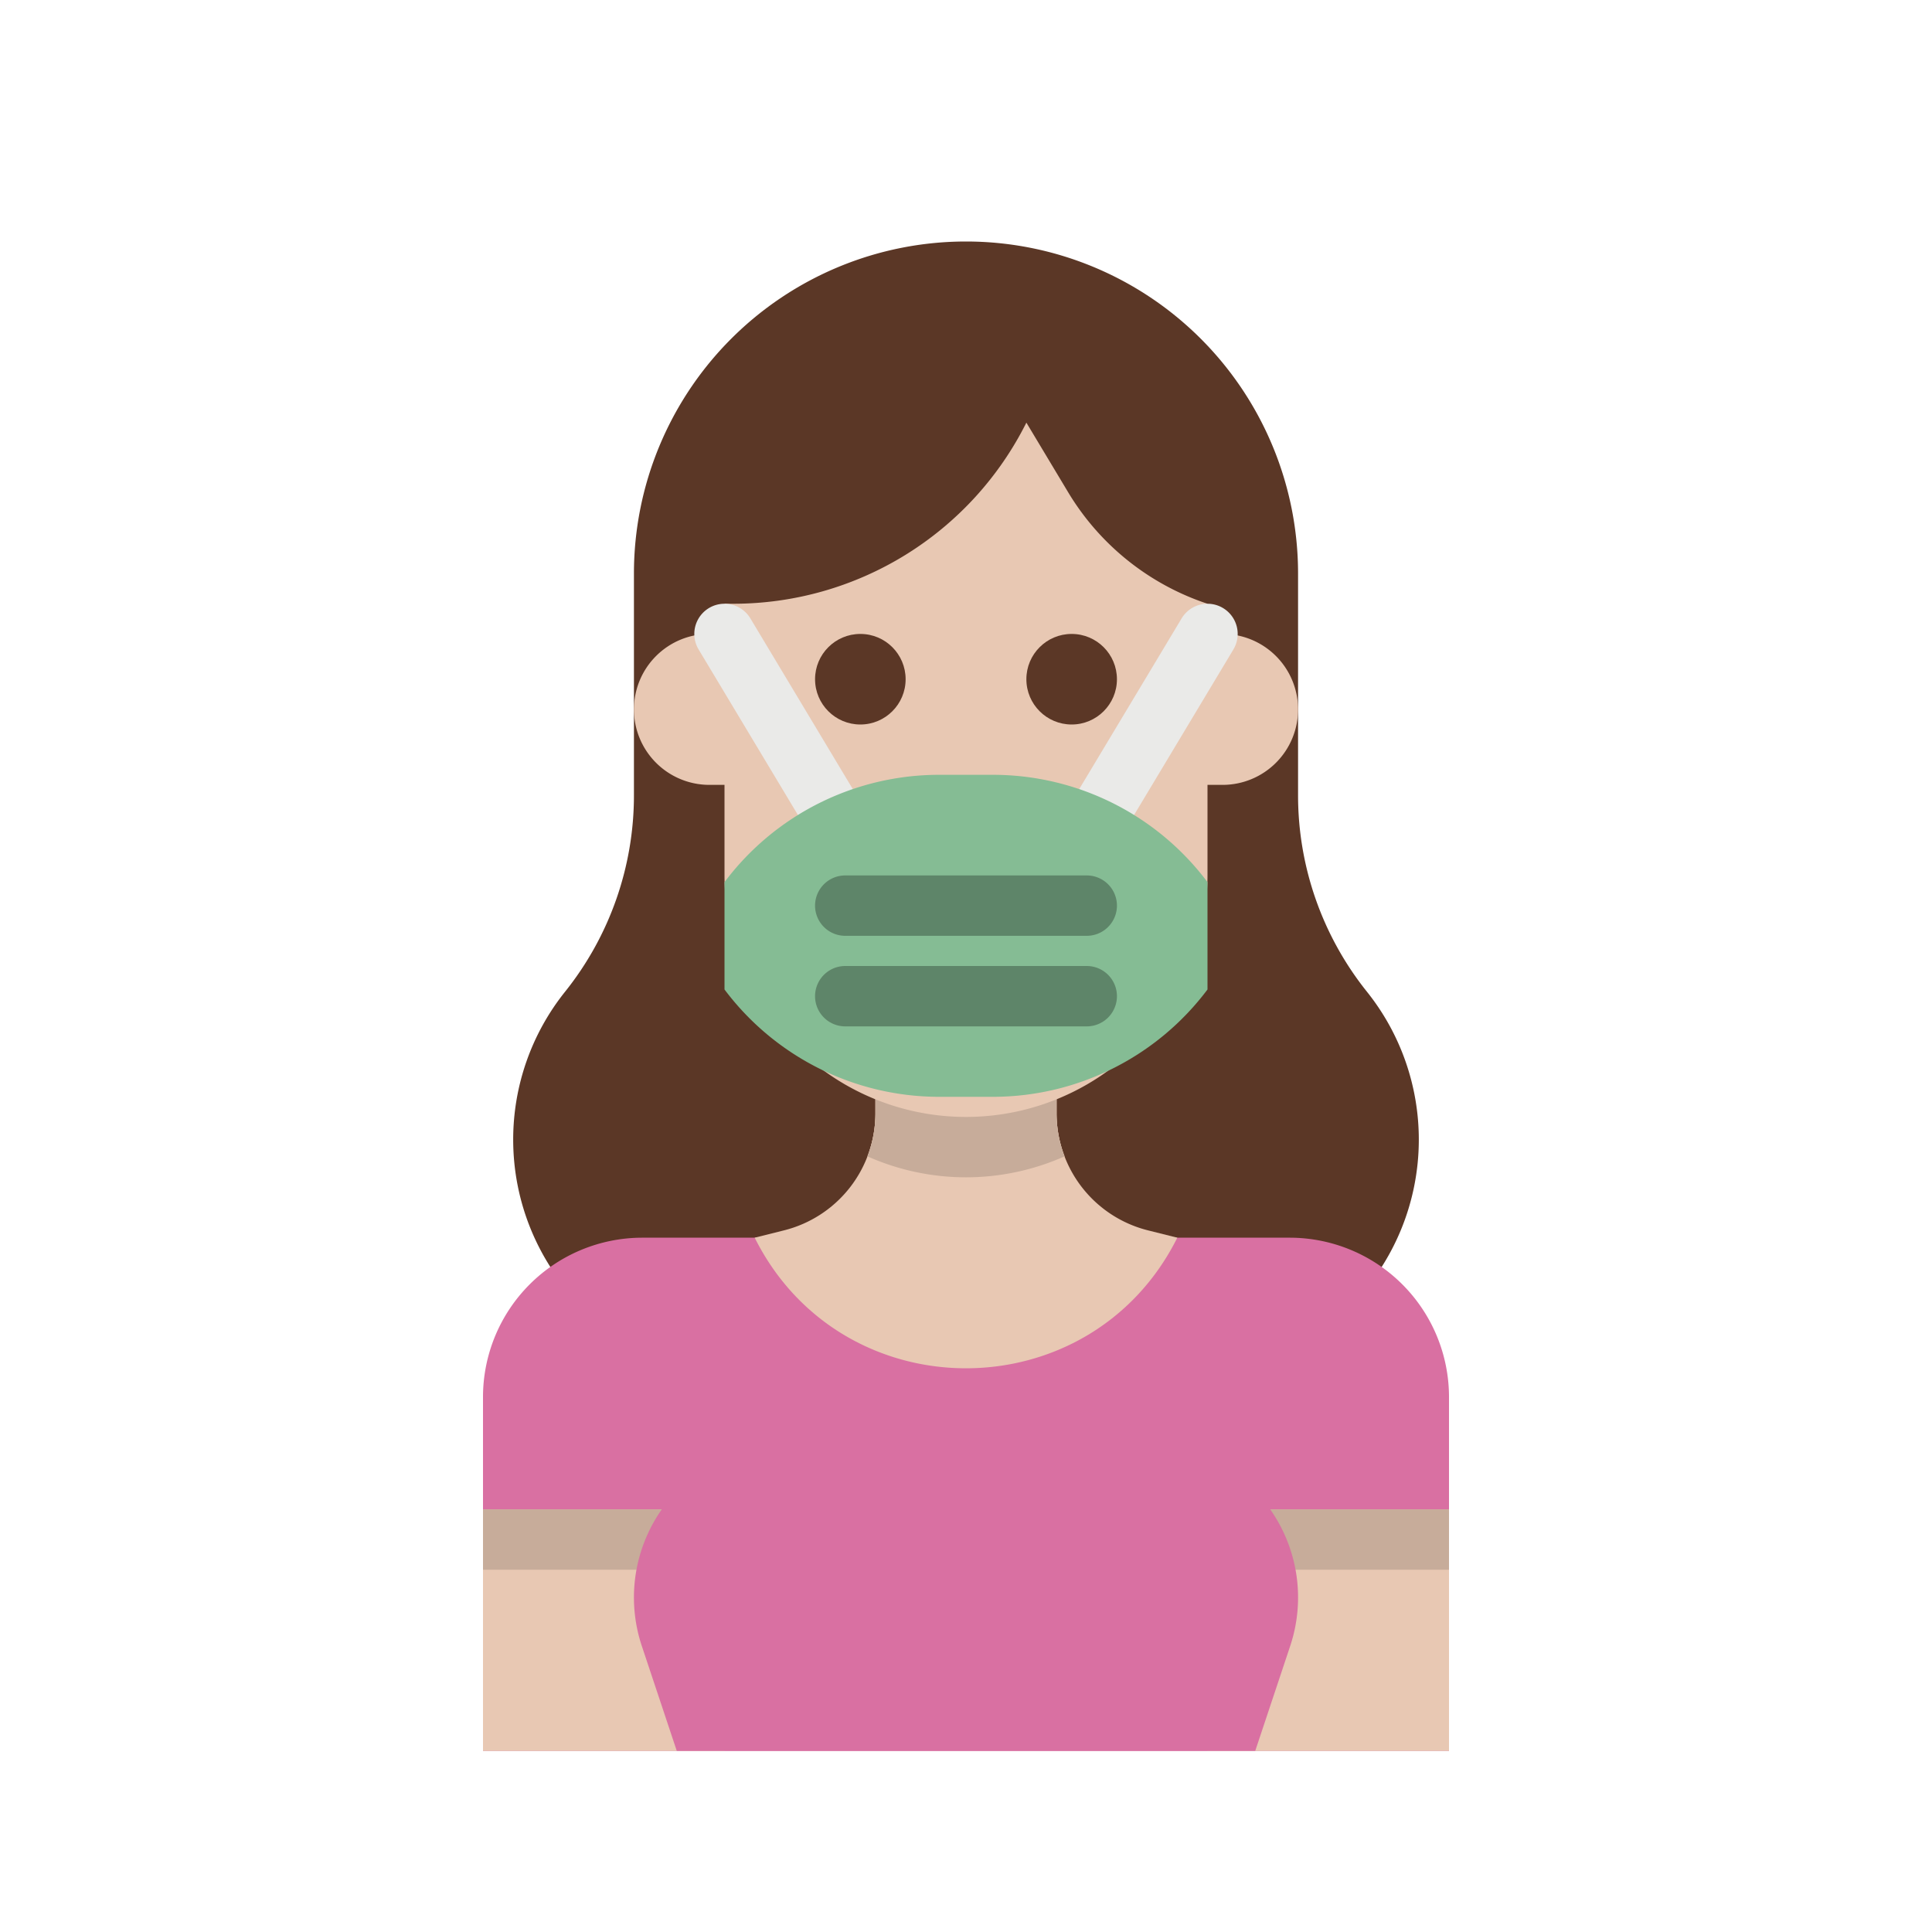 <?xml version="1.0" ?><svg viewBox="0 0 512 512" xmlns="http://www.w3.org/2000/svg"><g id="flat"><path d="M362.25,262.813A83.286,83.286,0,0,1,344,210.785V152a88,88,0,0,0-88-88h0a88,88,0,0,0-88,88v58.785a83.286,83.286,0,0,1-18.25,52.028A62.744,62.744,0,0,0,136,302.01h0a62.747,62.747,0,0,0,18.378,44.368l3.244,3.244A62.747,62.747,0,0,0,201.99,368H310.01a62.747,62.747,0,0,0,44.368-18.378l3.244-3.244A62.747,62.747,0,0,0,376,302.01h0A62.744,62.744,0,0,0,362.25,262.813Z" style="fill:#5b3726"/><path d="M341.761,328H170.239A42.239,42.239,0,0,0,128,370.239V464H384V370.239A42.239,42.239,0,0,0,341.761,328Z" style="fill:#d970a2"/><path d="M232,272v23.015a32,32,0,0,1-24.239,31.045L200,328h0c23.073,46.147,88.927,46.147,112,0h0l-7.761-1.94A32,32,0,0,1,280,295.015V272Z" style="fill:#e8c8b3"/><path d="M282.11,306.45a64.192,64.192,0,0,1-52.22,0A31.858,31.858,0,0,0,232,295.02V272h48v23.02A31.858,31.858,0,0,0,282.11,306.45Z" style="fill:#e8c8b3"/><rect height="64" style="fill:#e8c8b3" width="64" x="320" y="400"/><path d="M282.11,306.45a64.192,64.192,0,0,1-52.22,0A31.858,31.858,0,0,0,232,295.02V272h48v23.02A31.858,31.858,0,0,0,282.11,306.45Z" style="fill:#c7ac9a"/><rect height="64" style="fill:#e8c8b3" width="64" x="128" y="400"/><path d="M256,296h0a64,64,0,0,1-64-64V160h2.334A86.833,86.833,0,0,0,272,112h0l11.058,18.43a68,68,0,0,0,36.806,29.525L320,160v72A64,64,0,0,1,256,296Z" style="fill:#e8c8b3"/><circle cx="228" cy="180" r="12" style="fill:#5b3726"/><circle cx="284" cy="180" r="12" style="fill:#5b3726"/><path d="M312,168h12a20,20,0,0,1,20,20h0a20,20,0,0,1-20,20H312Z" style="fill:#e8c8b3"/><path d="M200,168H188a20,20,0,0,0-20,20h0a20,20,0,0,0,20,20h12Z" style="fill:#e8c8b3"/><path d="M220.808,224a8,8,0,0,1-6.868-3.885l-28.8-48a8,8,0,0,1,13.72-8.232l28.8,48A8,8,0,0,1,220.808,224Z" style="fill:#eaeae8"/><path d="M292.248,222.242a8,8,0,0,1-6.852-12.117l27.744-46.241a8,8,0,0,1,13.72,8.232l-27.745,46.241A8,8,0,0,1,292.248,222.242Z" style="fill:#eaeae8"/><path d="M320,262.222h0a71.113,71.113,0,0,1-56.889,28.445H248.889A71.113,71.113,0,0,1,192,262.222h0V233.778h0a71.113,71.113,0,0,1,56.889-28.445h14.222A71.113,71.113,0,0,1,320,233.778h0Z" style="fill:#85bc94"/><path d="M288,248H224a8,8,0,0,1,0-16h64a8,8,0,0,1,0,16Z" style="fill:#5e8569"/><path d="M288,272H224a8,8,0,0,1,0-16h64a8,8,0,0,1,0,16Z" style="fill:#5e8569"/><rect height="16" style="fill:#c7ac9a" width="48" x="128" y="400"/><rect height="16" style="fill:#c7ac9a" width="48" x="336" y="400"/><path d="M335.87,398.961,324.649,384h-137.3L176.13,398.961a40.651,40.651,0,0,0-6.044,37.244l9.265,27.8h153.3l9.265-27.8A40.651,40.651,0,0,0,335.87,398.961Z" style="fill:#d970a2"/></g></svg>
